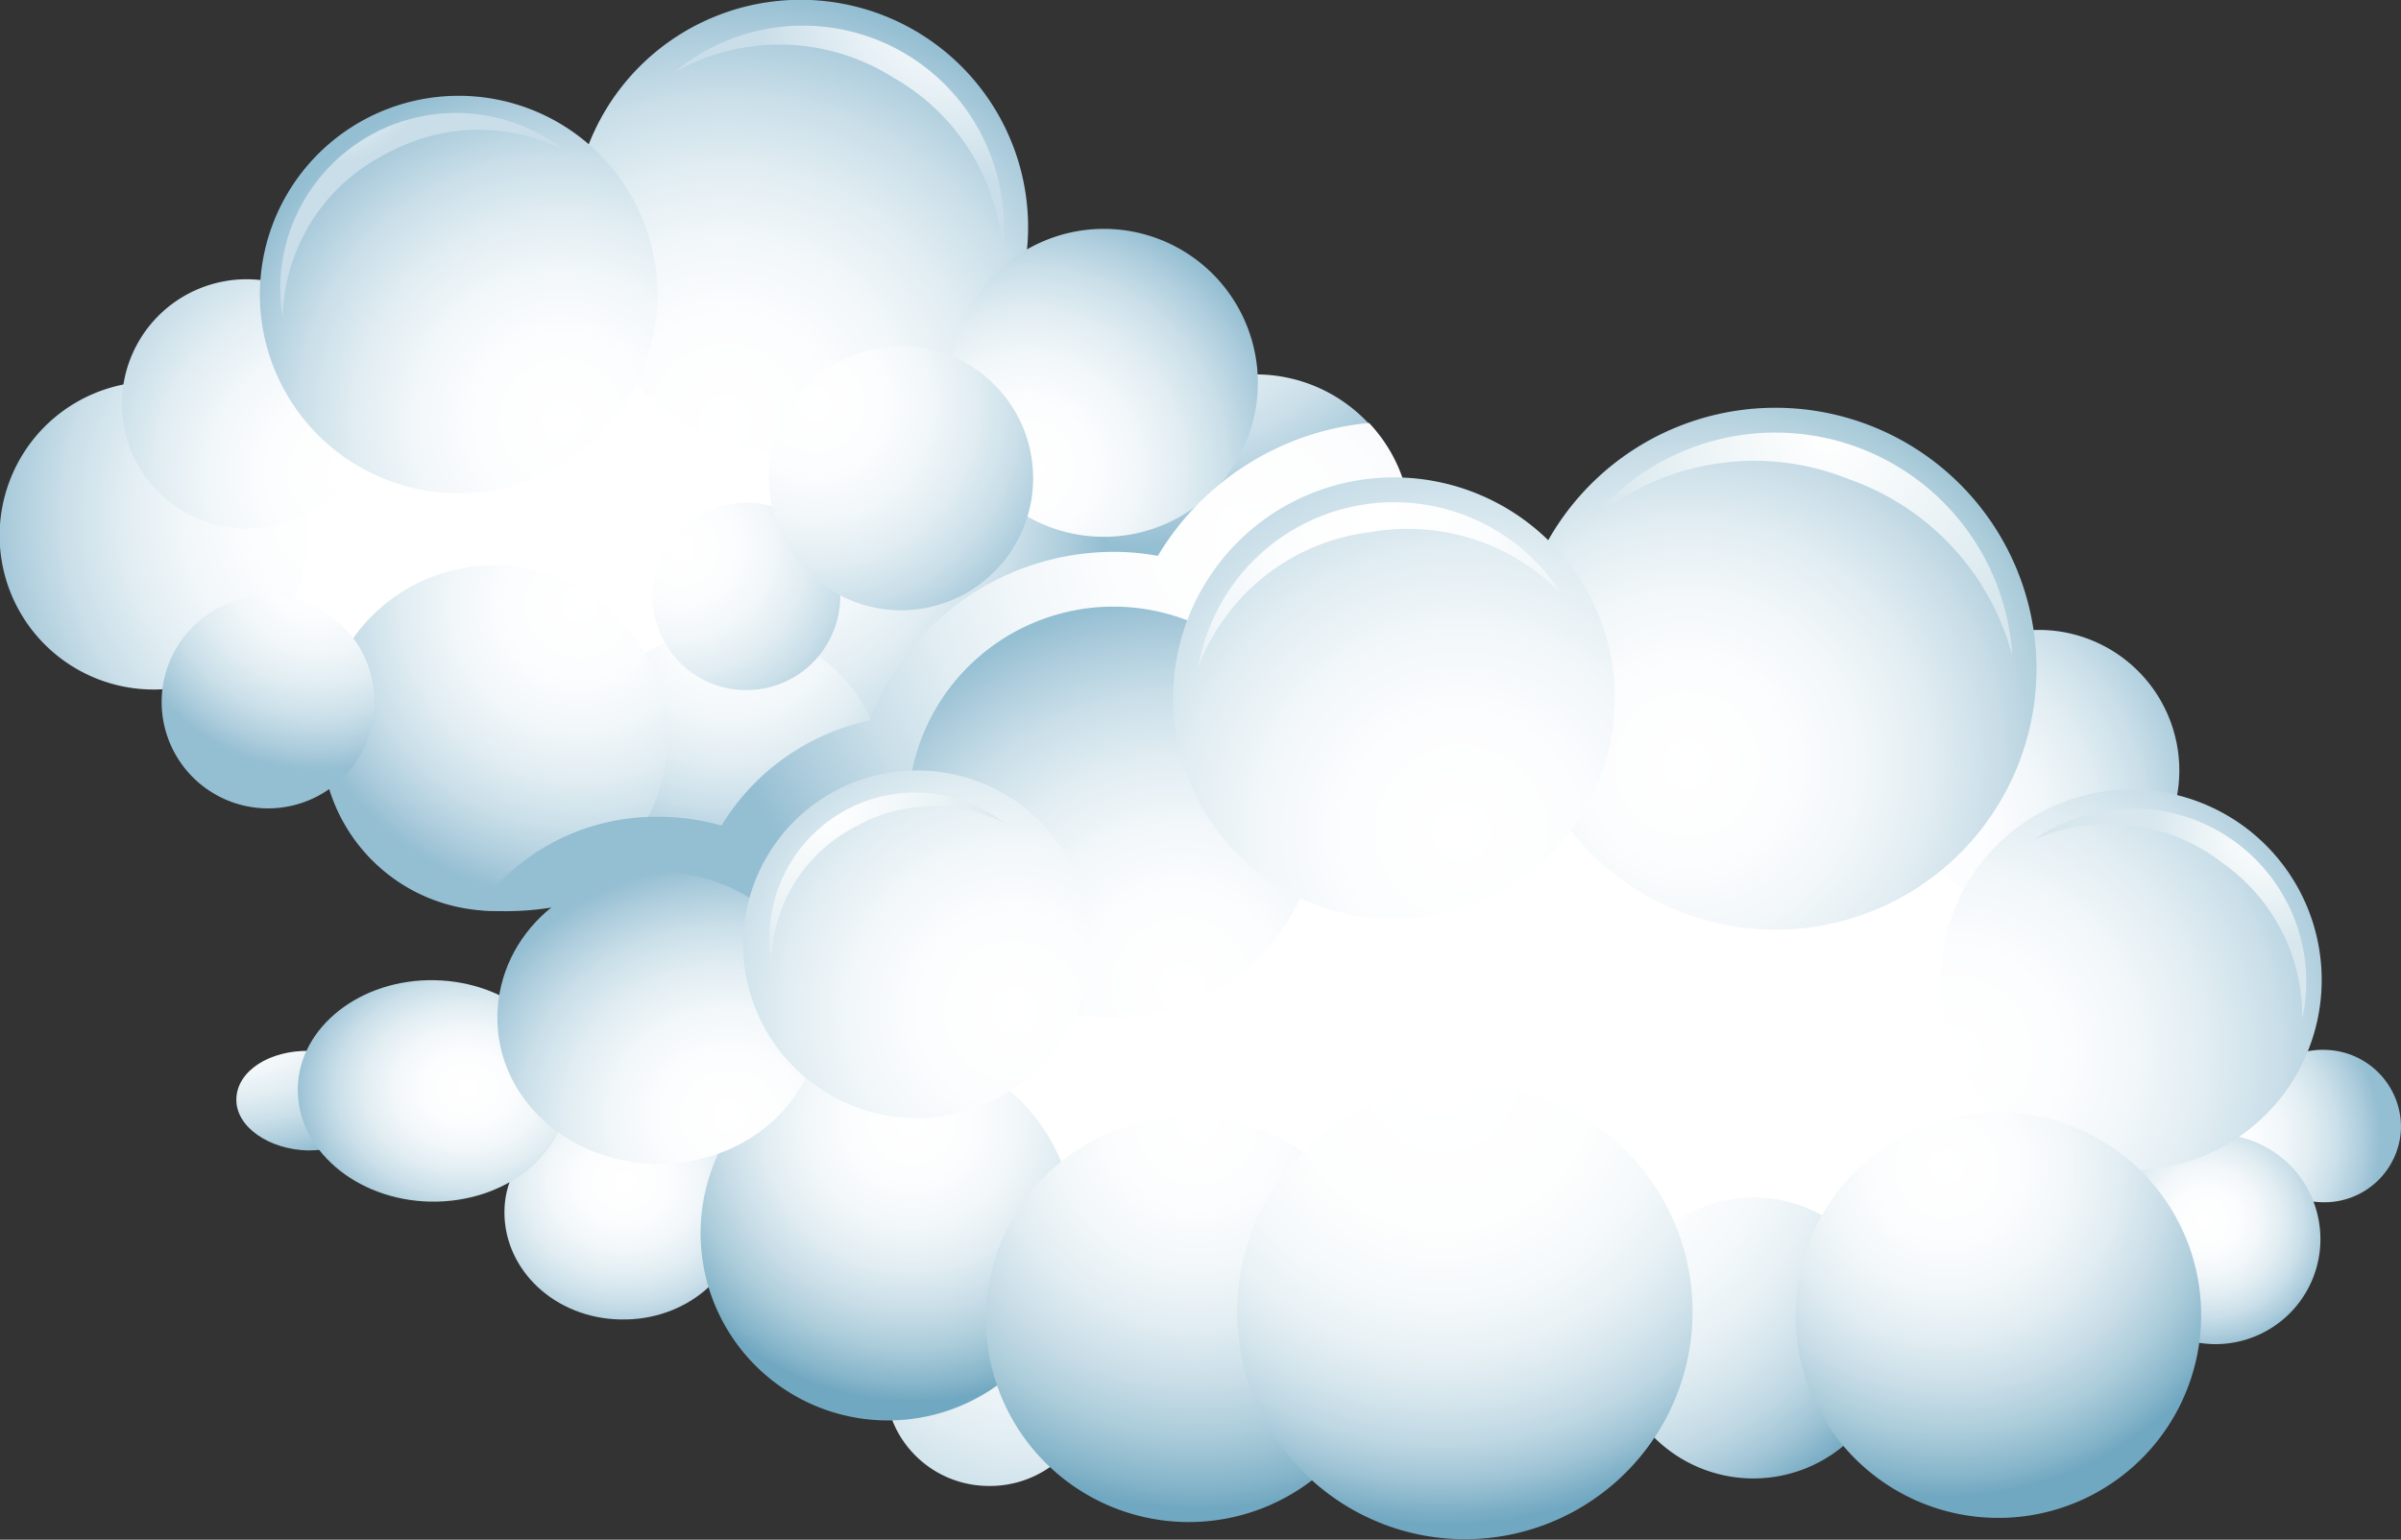 <svg xmlns="http://www.w3.org/2000/svg" xmlns:xlink="http://www.w3.org/1999/xlink" viewBox="0 0 119.57 76.7"><rect x="0" y="0" width="119.57" height="76.7" fill="#333333" stroke="none"/><defs><style>.a{fill:#fff;}.b{fill:url(#a);}.c{fill:url(#b);}.d{fill:url(#c);}.e{fill:url(#d);}.f{fill:url(#e);}.g{fill:url(#f);}.h{fill:url(#g);}.i{fill:url(#h);}.j{fill:url(#i);}.k{fill:url(#j);}.l{fill:url(#k);}.m{fill:url(#l);}.n{fill:url(#m);}.o{fill:url(#n);}.p{fill:url(#o);}.q{fill:url(#p);}.r{fill:url(#q);}.s{fill:url(#r);}.t{fill:url(#s);}.u{fill:url(#t);}.v{fill:url(#u);}.w{fill:url(#v);}.x{fill:url(#w);}.y{fill:url(#x);}.z{fill:url(#y);}.aa{fill:url(#z);}.ab{fill:url(#aa);}.ac{fill:url(#ab);}.ad{fill:url(#ac);}.ae{fill:url(#ad);}.af{fill:url(#ae);}.ag{fill:url(#af);}.ah{fill:url(#ag);}.ai{fill:url(#ah);}.aj{fill:url(#ai);}.ak{fill:url(#aj);}.al{fill:url(#ak);}.am{fill:url(#al);}</style><radialGradient id="a" cx="209.02" cy="182.73" r="9.19" gradientTransform="matrix(0.02, 1, 1, -0.02, -99.42, -139.34)" gradientUnits="userSpaceOnUse"><stop offset="0" stop-color="#fff"/><stop offset="0.24" stop-color="#fcfdfe"/><stop offset="0.42" stop-color="#f2f7fa"/><stop offset="0.59" stop-color="#e1edf2"/><stop offset="0.75" stop-color="#cadfe9"/><stop offset="0.9" stop-color="#acccdc"/><stop offset="1" stop-color="#94bed2"/></radialGradient><radialGradient id="b" cx="182.11" cy="49.42" r="21.5" gradientTransform="matrix(-1, 0, 0, 1, 239.83, 0)" xlink:href="#a"/><radialGradient id="c" cx="180.1" cy="174.1" r="18.42" xlink:href="#a"/><radialGradient id="d" cx="180.75" cy="52.75" r="17.74" gradientTransform="matrix(-1, 0, 0, 1, 239.83, 0)" xlink:href="#a"/><radialGradient id="e" cx="194.43" cy="168.26" r="13.25" xlink:href="#a"/><radialGradient id="f" cx="331.53" cy="-20.58" r="18.19" gradientTransform="matrix(0.37, -0.93, -0.93, -0.37, -103.39, 354.76)" xlink:href="#a"/><radialGradient id="g" cx="194.02" cy="134.31" r="15.87" xlink:href="#a"/><radialGradient id="h" cx="200.82" cy="153.23" r="13.64" xlink:href="#a"/><radialGradient id="i" cx="184.33" cy="55.71" r="10.7" gradientTransform="matrix(-1, 0, 0, 1, 239.83, 0)" xlink:href="#a"/><radialGradient id="j" cx="191.67" cy="145.18" r="17.52" xlink:href="#a"/><radialGradient id="k" cx="232.05" cy="29.15" r="14.87" gradientTransform="matrix(-0.89, -0.45, -0.45, 0.89, 270.07, 137)" xlink:href="#a"/><radialGradient id="l" cx="202.42" cy="56.49" r="10.34" gradientTransform="matrix(-1, 0, 0, 1, 239.83, 0)" xlink:href="#a"/><radialGradient id="m" cx="177.67" cy="48.55" r="13.63" gradientTransform="matrix(-1, 0, 0, 1, 239.83, 0)" xlink:href="#a"/><radialGradient id="n" cx="83.73" cy="55.12" r="27.85" gradientTransform="matrix(1, 0, 0, 1, 0, 0)" xlink:href="#a"/><radialGradient id="o" cx="248.42" cy="341.98" r="12.65" gradientTransform="matrix(-0.01, 0.6, -0.87, -0.02, 332.87, -63.55)" xlink:href="#a"/><radialGradient id="p" cx="244.91" cy="209.38" r="9.49" gradientTransform="matrix(-0.02, 0.89, -0.9, -0.02, 324.97, -128.64)" xlink:href="#a"/><radialGradient id="q" cx="249.49" cy="209.34" r="7.22" gradientTransform="matrix(-0.02, 0.89, -0.9, -0.02, 324.81, -128.64)" xlink:href="#a"/><radialGradient id="r" cx="250.56" cy="293.79" r="23.02" gradientTransform="matrix(-0.02, 0.89, -0.87, -0.02, 334.25, -128.74)" xlink:href="#a"/><radialGradient id="s" cx="98.47" cy="82.96" r="23.35" gradientUnits="userSpaceOnUse"><stop offset="0" stop-color="#fff"/><stop offset="0.34" stop-color="#fdfefe"/><stop offset="0.5" stop-color="#f5f9fb"/><stop offset="0.62" stop-color="#e8f1f5"/><stop offset="0.72" stop-color="#d6e6ed"/><stop offset="0.82" stop-color="#bed7e3"/><stop offset="0.9" stop-color="#a1c5d6"/><stop offset="0.97" stop-color="#7eb0c7"/><stop offset="1" stop-color="#71a8c1"/></radialGradient><radialGradient id="t" cx="116.67" cy="69.51" r="15.72" gradientTransform="matrix(1, 0, 0, 1, 0, 0)" xlink:href="#a"/><radialGradient id="u" cx="118.95" cy="80.9" r="21.36" gradientTransform="matrix(1, 0, 0, 1, 0, 0)" xlink:href="#a"/><radialGradient id="v" cx="248.97" cy="281.36" r="8.94" gradientTransform="matrix(-0.02, 0.89, -1, -0.02, 339.02, -128.64)" xlink:href="#a"/><radialGradient id="w" cx="80.41" cy="77.63" r="19.43" gradientTransform="matrix(1, 0, 0, 1, 0, 0)" xlink:href="#a"/><radialGradient id="x" cx="257.67" cy="288.89" r="8.68" gradientTransform="matrix(-0.02, 0.82, -1, -0.02, 338.89, -122.86)" xlink:href="#a"/><radialGradient id="y" cx="66.97" cy="84.27" r="13.97" gradientUnits="userSpaceOnUse"><stop offset="0" stop-color="#fff"/><stop offset="0.21" stop-color="#fcfdfe"/><stop offset="0.38" stop-color="#f2f7f9"/><stop offset="0.53" stop-color="#e1edf2"/><stop offset="0.67" stop-color="#cadee8"/><stop offset="0.81" stop-color="#abccda"/><stop offset="0.94" stop-color="#86b5ca"/><stop offset="1" stop-color="#71a8c1"/></radialGradient><radialGradient id="z" cx="241.55" cy="276.31" r="13.86" gradientTransform="matrix(-0.02, 0.91, -1, -0.02, 339.06, -130.27)" xlink:href="#a"/><radialGradient id="aa" cx="332.64" cy="-108.52" r="16.4" gradientTransform="translate(343.22 354.76) rotate(-111.89)" xlink:href="#y"/><radialGradient id="ab" cx="210.43" cy="229.42" r="22.96" gradientTransform="matrix(-0.02, 1, -1, -0.02, 339.25, -139.34)" xlink:href="#y"/><radialGradient id="ac" cx="228.83" cy="253.46" r="19.16" gradientTransform="matrix(-0.02, 1, -1, -0.02, 339.25, -139.34)" xlink:href="#y"/><radialGradient id="ad" cx="135.48" cy="6.72" r="22.42" gradientTransform="matrix(0.89, -0.45, 0.45, 0.89, -30.24, 137)" xlink:href="#s"/><radialGradient id="ae" cx="72.09" cy="78.78" r="19.4" gradientTransform="matrix(1, 0, 0, 1, 0, 0)" xlink:href="#a"/><radialGradient id="af" cx="214" cy="240.61" r="23.89" gradientTransform="matrix(-0.02, 1, -1, -0.02, 339.25, -139.34)" xlink:href="#a"/><radialGradient id="ag" cx="90.08" cy="54.41" r="17.49" gradientUnits="userSpaceOnUse"><stop offset="0" stop-color="#fff"/><stop offset="0.28" stop-color="#fcfdfe"/><stop offset="0.51" stop-color="#f2f7fa"/><stop offset="0.71" stop-color="#e1edf3"/><stop offset="0.9" stop-color="#cadfe9"/><stop offset="1" stop-color="#bad5e3"/></radialGradient><radialGradient id="ah" cx="108.96" cy="82.46" r="11.97" gradientTransform="matrix(0.87, 0.49, -0.49, 0.87, 58.26, -74.98)" gradientUnits="userSpaceOnUse"><stop offset="0" stop-color="#fff"/><stop offset="0.44" stop-color="#f0f6f8"/><stop offset="1" stop-color="#d7e7ed"/></radialGradient><radialGradient id="ai" cx="88.77" cy="68.19" r="9.68" gradientTransform="translate(-43.67 33.71) rotate(-19.37)" xlink:href="#ah"/><radialGradient id="aj" cx="77.64" cy="25.2" r="4.92" gradientTransform="translate(-43.67 33.71) rotate(-19.37)" gradientUnits="userSpaceOnUse"><stop offset="0" stop-color="#fff"/><stop offset="0.35" stop-color="#f0f6f9"/><stop offset="1" stop-color="#c9dee9"/></radialGradient><radialGradient id="ak" cx="91.82" cy="90.1" r="9.52" gradientTransform="translate(55.39 -99.75) rotate(39.57)" xlink:href="#aj"/><radialGradient id="al" cx="140.49" cy="104.84" r="5.66" gradientTransform="matrix(0.71, 0.71, -0.71, 0.71, 109.1, -104.34)" xlink:href="#ah"/></defs><title>forecast-cloudy</title><polygon class="a" points="62.71 25.33 40.11 6.39 23.89 16.75 10.28 18.63 5.26 27.42 13.35 34.97 24.3 38.73 37.7 39.67 49.21 38.1 59.78 32.55 62.71 25.33"/><path class="b" d="M78.18,66.51a4.48,4.48,0,1,1,4.39-4.58A4.48,4.48,0,0,1,78.18,66.51Z" transform="translate(-21.58 -28.43)"/><path class="c" d="M50.12,39.75A11.33,11.33,0,1,1,61.44,51.08,11.32,11.32,0,0,1,50.12,39.75Z" transform="translate(-21.58 -28.43)"/><path class="d" d="M84.29,62.44A7.68,7.68,0,1,1,91.8,54.6,7.68,7.68,0,0,1,84.29,62.44Z" transform="translate(-21.58 -28.43)"/><path class="e" d="M56.24,62A11.33,11.33,0,1,1,67.57,73.29,11.33,11.33,0,0,1,56.24,62Z" transform="translate(-21.58 -28.43)"/><path class="f" d="M76.71,55.17a7.67,7.67,0,1,1,7.51-7.83A7.67,7.67,0,0,1,76.71,55.17Z" transform="translate(-21.58 -28.43)"/><path class="g" d="M32.11,48a7.67,7.67,0,1,1-10,4.26A7.66,7.66,0,0,1,32.11,48Z" transform="translate(-21.58 -28.43)"/><path class="h" d="M34,54.76a6.21,6.21,0,1,1,6.07-6.34A6.21,6.21,0,0,1,34,54.76Z" transform="translate(-21.58 -28.43)"/><path class="i" d="M58.09,75.05a7.67,7.67,0,1,1,7.51-7.84A7.68,7.68,0,0,1,58.09,75.05Z" transform="translate(-21.58 -28.43)"/><path class="j" d="M54.08,58.14a4.67,4.67,0,1,0,4.67-4.67A4.67,4.67,0,0,0,54.08,58.14Z" transform="translate(-21.58 -28.43)"/><path class="k" d="M44.63,53a9.9,9.9,0,1,1,9.69-10.1A9.9,9.9,0,0,1,44.63,53Z" transform="translate(-21.58 -28.43)"/><path class="l" d="M38.53,61.28a8.61,8.61,0,1,1,3.76,11.59A8.62,8.62,0,0,1,38.53,61.28Z" transform="translate(-21.58 -28.43)"/><path class="m" d="M29.63,63.4a5.3,5.3,0,1,1,5.3,5.3A5.3,5.3,0,0,1,29.63,63.4Z" transform="translate(-21.58 -28.43)"/><path class="n" d="M59.87,52.25a6.58,6.58,0,1,1,6.58,6.58A6.59,6.59,0,0,1,59.87,52.25Z" transform="translate(-21.58 -28.43)"/><path class="o" d="M79.24,56.12a12.25,12.25,0,0,0-2.2-.2,13,13,0,0,0-12.14,8.4,11.4,11.4,0,0,0-7.39,5.24,11.34,11.34,0,0,0-2.93-.44h-.25a10.87,10.87,0,0,0-9,4.63c2.29.24,5.59-.09,7.37-1.56,1.42,2,2.78,2.93,5.41,2.87a7.68,7.68,0,0,0,5.49-2.5A11.28,11.28,0,0,0,78,66.49l.23,0a4.46,4.46,0,0,0,4.36-4.24,8.38,8.38,0,0,0,1.75.17,7.66,7.66,0,0,0,5.42-12.92A13.74,13.74,0,0,0,79.24,56.12Z" transform="translate(-21.58 -28.43)"/><polygon class="a" points="21.54 54.35 46.83 46.63 54.16 34.61 69.12 32.26 94.94 27.86 105.79 43.99 115.47 57.19 109.02 60.42 77.92 66.87 55.92 66.87 31.01 60.52 21.54 54.35"/><path class="p" d="M36.93,85.74c2,0,3.62-1,3.65-2.4S39,80.82,37,80.78s-3.62,1-3.65,2.4S35,85.7,36.93,85.74Z" transform="translate(-21.58 -28.43)"/><path class="q" d="M137.22,88.32a3.81,3.81,0,0,0,3.93-3.7,3.85,3.85,0,0,0-3.79-3.89,3.8,3.8,0,0,0-3.92,3.7A3.85,3.85,0,0,0,137.22,88.32Z" transform="translate(-21.58 -28.43)"/><path class="r" d="M131.9,95.39A5.23,5.23,0,1,0,126.68,90,5.26,5.26,0,0,0,131.9,95.39Z" transform="translate(-21.58 -28.43)"/><path class="s" d="M70.66,102.45a5.22,5.22,0,1,0-5-5.33A5.16,5.16,0,0,0,70.66,102.45Z" transform="translate(-21.58 -28.43)"/><path class="t" d="M115.9,95.08a7,7,0,1,0-7,7A7,7,0,0,0,115.9,95.08Z" transform="translate(-21.58 -28.43)"/><path class="u" d="M130.11,66.81a7,7,0,1,0-7,7A7,7,0,0,0,130.11,66.81Z" transform="translate(-21.58 -28.43)"/><path class="v" d="M137.2,77.24a9.48,9.48,0,1,0-9.48,9.48A9.47,9.47,0,0,0,137.2,77.24Z" transform="translate(-21.58 -28.43)"/><path class="w" d="M52.48,94.16c3.25.07,5.94-2.21,6-5.09S56,83.79,52.7,83.72s-6,2.21-6,5.1S49.22,94.1,52.48,94.16Z" transform="translate(-21.58 -28.43)"/><path class="x" d="M87.27,68.9A10.24,10.24,0,1,0,77,79.13,10.23,10.23,0,0,0,87.27,68.9Z" transform="translate(-21.58 -28.43)"/><path class="y" d="M43,88.29c3.71.07,6.77-2.33,6.83-5.38s-2.89-5.57-6.59-5.65-6.77,2.33-6.83,5.37S39.3,88.21,43,88.29Z" transform="translate(-21.58 -28.43)"/><path class="z" d="M75.13,89.87a9.33,9.33,0,1,0-9.33,9.32A9.32,9.32,0,0,0,75.13,89.87Z" transform="translate(-21.58 -28.43)"/><path class="aa" d="M54.21,86.41c4.44.09,8.1-3.09,8.18-7.11S59,72,54.52,71.85,46.43,74.94,46.35,79,49.78,86.31,54.21,86.41Z" transform="translate(-21.58 -28.43)"/><path class="ab" d="M117.34,84.57a10.1,10.1,0,1,0,13.13,5.61A10.1,10.1,0,0,0,117.34,84.57Z" transform="translate(-21.58 -28.43)"/><path class="ac" d="M109.72,74.74A13,13,0,1,0,97,61.45,13,13,0,0,0,109.72,74.74Z" transform="translate(-21.58 -28.43)"/><path class="ad" d="M80.56,104.25a10.1,10.1,0,1,0-9.88-10.31A10.11,10.11,0,0,0,80.56,104.25Z" transform="translate(-21.58 -28.43)"/><path class="ae" d="M104.64,88.63a11.34,11.34,0,1,0-5,15.26A11.34,11.34,0,0,0,104.64,88.63Z" transform="translate(-21.58 -28.43)"/><path class="af" d="M75.91,75.47a8.66,8.66,0,1,0-8.66,8.66A8.66,8.66,0,0,0,75.91,75.47Z" transform="translate(-21.58 -28.43)"/><path class="ag" d="M90.78,74.21A11,11,0,1,0,80,63,11,11,0,0,0,90.78,74.21Z" transform="translate(-21.58 -28.43)"/><path class="ah" d="M89.81,54.94A10.68,10.68,0,0,1,99.33,58a9.89,9.89,0,0,0-18.07,3.65A10.5,10.5,0,0,1,89.81,54.94Z" transform="translate(-21.58 -28.43)"/><path class="ai" d="M113.65,52.3a12.8,12.8,0,0,1,8.14,8.79,11.82,11.82,0,0,0-21-6.71A12.58,12.58,0,0,1,113.65,52.3Z" transform="translate(-21.58 -28.43)"/><path class="aj" d="M64.23,69.59a7.86,7.86,0,0,1,7.35-.17A7.25,7.25,0,0,0,60,76.35,7.69,7.69,0,0,1,64.23,69.59Z" transform="translate(-21.58 -28.43)"/><path class="ak" d="M40.8,36.1a9.47,9.47,0,0,1,8.86-.2,8.75,8.75,0,0,0-14,8.36A9.33,9.33,0,0,1,40.8,36.1Z" transform="translate(-21.58 -28.43)"/><path class="al" d="M66.09,32.31a10.77,10.77,0,0,1,5.41,8.53,10,10,0,0,0-16.39-8.77A10.59,10.59,0,0,1,66.09,32.31Z" transform="translate(-21.58 -28.43)"/><path class="am" d="M132.23,71.4a9.32,9.32,0,0,1,4,7.79,8.63,8.63,0,0,0-13.41-8.9A9.17,9.17,0,0,1,132.23,71.4Z" transform="translate(-21.58 -28.43)"/></svg>